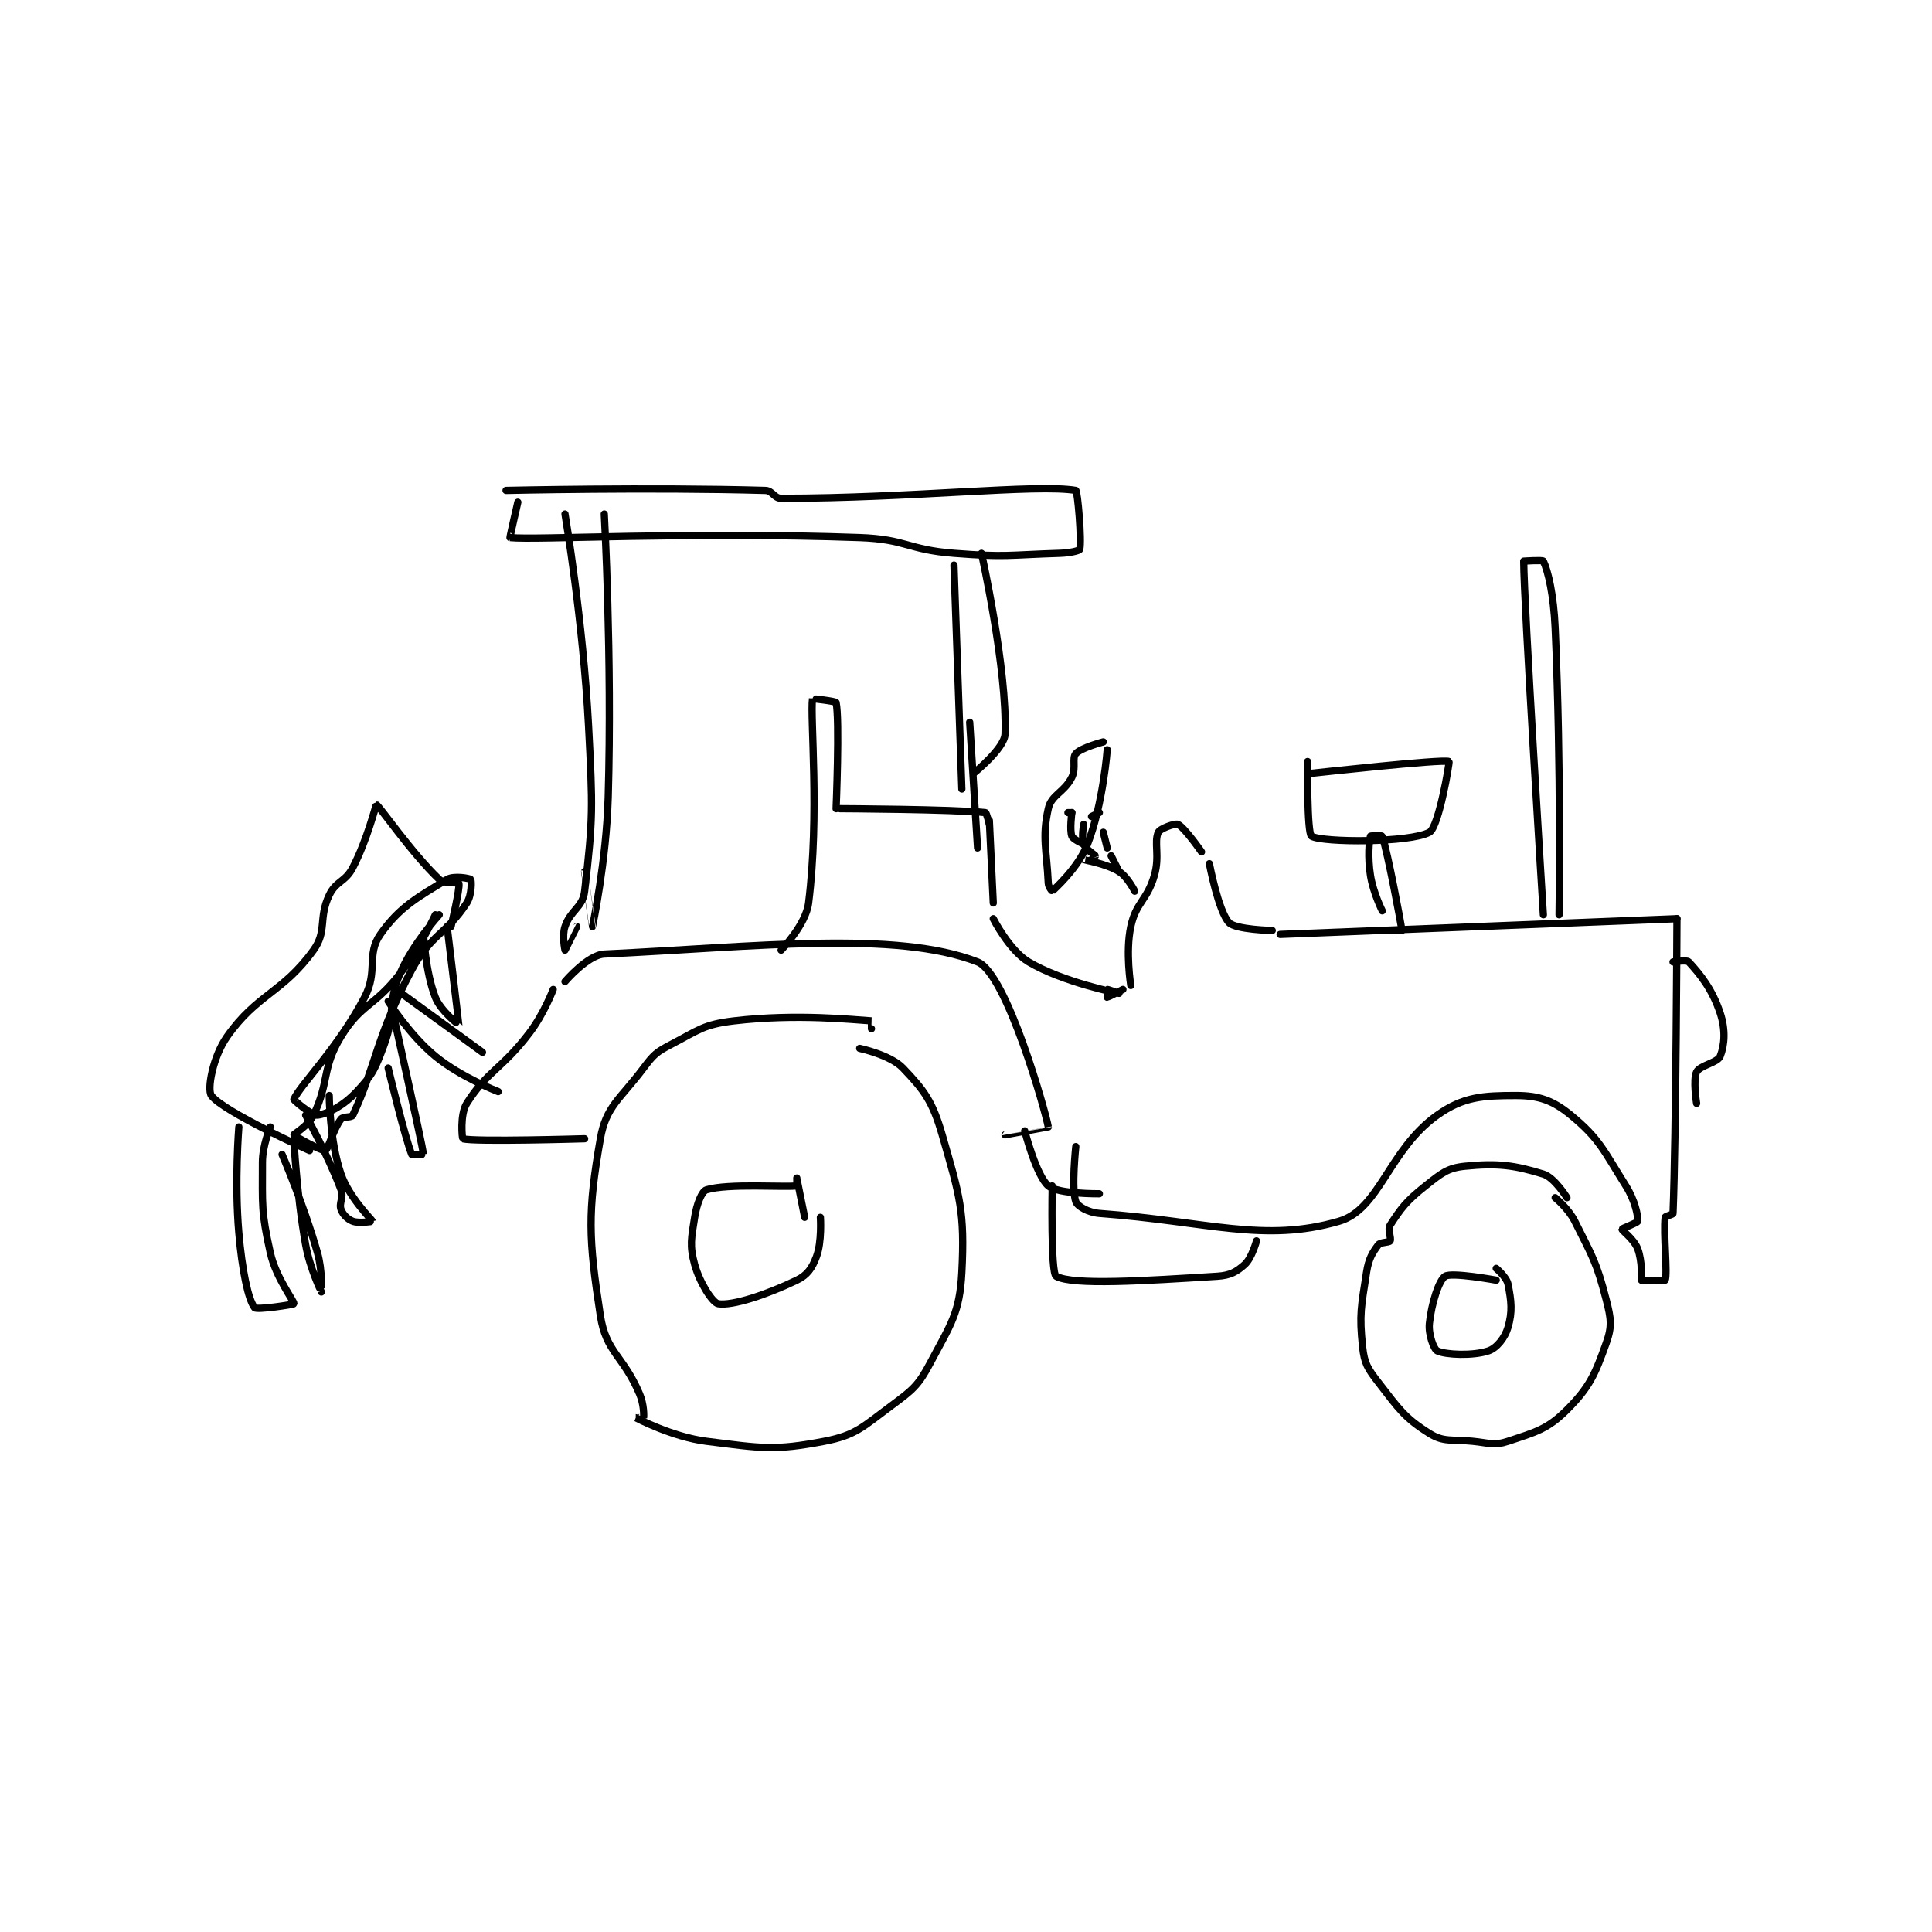 <?xml version="1.0" encoding="utf-8"?>
<!DOCTYPE svg PUBLIC "-//W3C//DTD SVG 1.1//EN" "http://www.w3.org/Graphics/SVG/1.1/DTD/svg11.dtd">
<svg viewBox="0 0 800 800" preserveAspectRatio="xMinYMin meet" xmlns="http://www.w3.org/2000/svg" version="1.1">
<g fill="none" stroke="black" stroke-linecap="round" stroke-linejoin="round" stroke-width="1.843">
<g transform="translate(87.52,203.072) scale(1.627) translate(-75,-97.133)">
<path id="0" d="M243 234.133 C243 234.133 243.014 232.134 243 232.133 C238.639 231.884 224.18 230.23 208 232.133 C200.277 233.042 199.07 234.445 192 238.133 C188.256 240.087 187.57 240.707 185 244.133 C179.004 252.129 175.449 253.834 174 262.133 C170.726 280.882 170.966 287.413 174 307.133 C175.452 316.572 179.843 317.307 184 327.133 C185.102 329.738 185.083 332.638 185 333.133 C184.995 333.162 182.999 333.133 183 333.133 C183.006 333.135 192.237 338.038 201 339.133 C215.021 340.886 218.163 341.591 231 339.133 C239.012 337.599 240.805 335.463 248 330.133 C253.517 326.047 254.896 324.997 258 319.133 C263.189 309.332 265.462 306.544 266 296.133 C266.799 280.686 265.495 276.716 261 261.133 C258.547 252.631 256.479 249.873 251 244.133 C247.801 240.782 240 239.133 240 239.133 "/>
<path id="1" d="M420 277.133 C420 277.133 416.82 272.001 414 271.133 C406.592 268.854 402.346 268.299 394 269.133 C389.574 269.576 388.004 270.973 384 274.133 C379.15 277.962 377.728 279.89 375 284.133 C374.309 285.209 375.382 287.496 375 288.133 C374.733 288.579 372.54 288.413 372 289.133 C370.463 291.183 369.527 292.709 369 296.133 C367.648 304.923 367.105 306.783 368 315.133 C368.447 319.301 369.267 320.596 372 324.133 C377.21 330.875 378.695 333.193 385 337.133 C388.656 339.418 390.545 338.588 396 339.133 C400.384 339.572 401.413 340.329 405 339.133 C412.042 336.786 415.064 336.069 420 331.133 C425.794 325.339 427.176 322.039 430 314.133 C431.51 309.906 431.237 307.928 430 303.133 C427.518 293.517 426.568 292.269 422 283.133 C420.382 279.898 417 277.133 417 277.133 "/>
<path id="2" d="M402 298.133 C402 298.133 390.68 296.046 389 297.133 C387.4 298.169 385.539 304.017 385 309.133 C384.706 311.93 386.122 315.723 387 316.133 C389.168 317.145 396.066 317.445 400 316.133 C402.118 315.427 404.21 312.821 405 310.133 C406.164 306.176 405.857 303.417 405 299.133 C404.642 297.342 402 295.133 402 295.133 "/>
<path id="3" d="M226 282.133 C226 282.133 224 272.134 224 272.133 C224 272.133 224.035 274.129 224 274.133 C220.905 274.537 206.469 273.451 201 275.133 C199.791 275.505 198.53 278.776 198 282.133 C197.149 287.524 196.686 289.316 198 294.133 C199.274 298.805 202.57 303.913 204 304.133 C207.619 304.69 216.182 301.886 224 298.133 C226.692 296.841 227.918 295.017 229 292.133 C230.425 288.334 230 282.133 230 282.133 "/>
<path id="4" d="M162 224.133 C162 224.133 159.649 230.324 156 235.133 C148.93 244.453 145.219 244.844 140 253.133 C138.21 255.977 138.846 262.087 139 262.133 C141.813 262.977 170 262.133 170 262.133 "/>
<path id="5" d="M165 222.133 C165 222.133 170.792 215.334 175 215.133 C213.648 213.293 249.238 209.049 270 217.133 C277.447 220.033 287.475 255.832 288 259.133 C288.003 259.152 277 261.133 277 261.133 "/>
<path id="6" d="M295 264.133 C295 264.133 293.85 274.874 295 278.133 C295.421 279.325 298.182 280.923 301 281.133 C328.69 283.2 342.926 288.678 362 283.133 C372.37 280.119 374.616 264.94 387 256.133 C393.6 251.44 398.609 251.133 407 251.133 C412.874 251.133 416.406 252.36 421 256.133 C428.303 262.132 429.295 265.072 435 274.133 C437.317 277.813 438.128 281.724 438 283.133 C437.965 283.515 434 284.977 434 285.133 C434 285.524 437.06 287.69 438 290.133 C439.205 293.266 439 298.133 439 298.133 "/>
<path id="7" d="M439 298.133 C439 298.133 444.908 298.38 445 298.133 C445.658 296.38 444.514 286.265 445 282.133 C445.038 281.814 446.989 281.42 447 281.133 C447.787 261.195 448 206.133 448 206.133 "/>
<path id="8" d="M448 206.133 L347 210.133 "/>
<path id="9" d="M345 209.133 C345 209.133 335.69 208.929 334 207.133 C331.304 204.269 329 192.133 329 192.133 "/>
<path id="10" d="M327 189.133 C327 189.133 322.663 182.889 321 182.133 C320.259 181.797 316.433 183.195 316 184.133 C314.848 186.63 316.431 190.227 315 195.133 C313.131 201.543 310.332 201.918 309 208.133 C307.602 214.659 309 223.133 309 223.133 "/>
<path id="11" d="M307 224.133 C307 224.133 303.153 226.133 303 226.133 C303 226.133 302.965 224.145 303 224.133 C303.14 224.087 306 225.133 306 225.133 C306 225.133 291.8 222.358 283 217.133 C278.075 214.209 274 206.133 274 206.133 "/>
<path id="12" d="M274 202.133 L273 181.133 "/>
<path id="13" d="M273 182.133 C273 182.133 272.293 179.164 272 179.133 C263.741 178.264 235 178.133 235 178.133 "/>
<path id="14" d="M234 178.133 C234 178.133 234.938 155.508 234 151.133 C233.921 150.763 228.002 150.118 228 150.133 C227.359 154.805 229.814 179.62 227 202.133 C226.305 207.694 220 214.133 220 214.133 "/>
<path id="15" d="M165 103.133 C165 103.133 169.602 130.294 171 157.133 C172.08 177.862 172.172 180.673 170 199.133 C169.506 203.336 166.405 203.918 165 208.133 C164.21 210.504 165 214.133 165 214.133 C165.004 214.133 168 208.133 168 208.133 "/>
<path id="16" d="M175 103.133 C175 103.133 177.018 139.501 176 175.133 C175.532 191.528 172.001 208.129 172 208.133 C171.999 208.135 170 194.133 170 194.133 "/>
<path id="17" d="M150 97.133 C150 97.133 186.416 96.288 216 97.133 C217.819 97.185 218.229 99.133 220 99.133 C253.212 99.133 285.195 95.456 295 97.133 C295.468 97.213 296.554 109.916 296 112.133 C295.915 112.472 293.465 113.056 291 113.133 C277.774 113.547 277.236 114.171 264 113.133 C252.081 112.198 251.892 109.554 240 109.133 C196.158 107.581 157.75 109.832 151 109.133 C150.919 109.125 153 100.133 153 100.133 "/>
<path id="18" d="M264 116.133 L266 173.133 "/>
<path id="19" d="M271 113.133 C271 113.133 277.586 142.74 277 159.133 C276.868 162.816 269 169.133 269 169.133 "/>
<path id="20" d="M268 156.133 L270 188.133 "/>
<path id="21" d="M306 194.133 L304 190.133 "/>
<path id="22" d="M302 161.133 C302 161.133 296.357 162.607 295 164.133 C293.986 165.274 295.158 167.817 294 170.133 C292.04 174.053 288.8 174.531 288 178.133 C286.37 185.466 287.595 188.629 288 197.133 C288.044 198.05 288.981 199.152 289 199.133 C289.401 198.732 295.623 193.244 298 187.133 C301.978 176.904 303 163.133 303 163.133 "/>
<path id="23" d="M293 179.133 L294 179.133 "/>
<path id="24" d="M294 179.133 C294 179.133 293.404 183.544 294 185.133 C294.31 185.961 297 187.133 297 187.133 "/>
<path id="25" d="M299 180.133 L301 179.133 "/>
<path id="26" d="M414 205.133 C414 205.133 409 125.17 409 115.133 C409 115.133 413.844 114.802 414 115.133 C415.222 117.729 416.625 123.694 417 132.133 C418.599 168.114 418 205.133 418 205.133 "/>
<path id="27" d="M373 204.133 C373 204.133 370.693 199.521 370 195.133 C369.269 190.502 369.656 186.28 370 185.133 C370.031 185.03 372.946 184.97 373 185.133 C374.395 189.319 377.76 207.213 378 209.133 C378.002 209.153 376 209.133 376 209.133 "/>
<path id="28" d="M354 166.133 C354 166.133 353.831 184.455 355 185.133 C357.857 186.792 380.02 186.837 385 184.133 C387.409 182.826 390.17 166.218 390 166.133 C388.58 165.423 355 169.133 355 169.133 "/>
<path id="29" d="M282 260.133 C282 260.133 284.958 271.572 288 274.133 C290.511 276.248 301 276.133 301 276.133 "/>
<path id="30" d="M289 274.133 C289 274.133 288.577 296.354 290 297.133 C294.293 299.484 312.197 298.308 331 297.133 C334.296 296.927 335.917 296.008 338 294.133 C339.804 292.51 341 288.133 341 288.133 "/>
<path id="31" d="M297 182.133 C297 182.133 296.401 185.536 297 187.133 C297.494 188.451 300 190.019 300 190.133 C300 190.172 296.992 191.128 297 191.133 C297.038 191.159 302.672 192.085 306 194.133 C308.171 195.47 310 199.133 310 199.133 "/>
<path id="32" d="M302 184.133 L303 188.133 "/>
<path id="33" d="M447 217.133 C447 217.133 450.466 216.554 451 217.133 C453.95 220.329 456.986 224.09 459 230.133 C460.414 234.376 460.146 238.268 459 241.133 C458.333 242.8 453.846 243.441 453 245.133 C452.033 247.067 453 253.133 453 253.133 "/>
<path id="34" d="M122 224.133 L144 240.133 "/>
<path id="35" d="M120 227.133 C120 227.133 125.402 235.714 132 241.133 C138.567 246.528 148 250.133 148 250.133 "/>
<path id="36" d="M132 205.133 C132 205.133 128.198 213.42 123 220.133 C116.467 228.572 113.13 227.738 108 236.133 C103.051 244.232 105.117 247.557 101 256.133 C99.696 258.85 95.942 260.958 96 261.133 C96.117 261.484 103.25 265.383 104 265.133 C104.75 264.883 106.038 259.655 108 257.133 C108.588 256.377 110.681 256.806 111 256.133 C116.803 243.882 117.035 235.827 126 219.133 C130.879 210.049 134.797 210.112 140 202.133 C141.325 200.102 141.222 196.399 141 196.133 C140.785 195.876 136.718 195.088 135 196.133 C127.692 200.582 122.95 203.062 118 210.133 C114.407 215.266 117.484 219.483 114 226.133 C107.18 239.154 97.381 248.68 96 252.133 C95.933 252.3 100.62 256.306 102 256.133 C104.698 255.796 108.607 253.726 112 250.133 C116.089 245.804 116.756 244.252 119 238.133 C121.998 229.956 119.694 227.926 123 220.133 C126.23 212.52 133 205.133 133 205.133 "/>
<path id="37" d="M100 265.133 C100 265.133 77.966 255.229 75 251.133 C73.882 249.589 75.356 241.32 79 236.133 C86.665 225.226 93.104 225.066 101 214.133 C104.52 209.26 102.188 206.038 105 200.133 C106.743 196.474 109.047 196.877 111 193.133 C114.689 186.063 116.878 177.117 117 177.133 C117.593 177.214 125.906 189.377 133 196.133 C134.238 197.313 137.931 196.859 138 197.133 C138.32 198.412 136 208.133 136 208.133 "/>
<path id="38" d="M82 259.133 C82 259.133 80.86 273.021 82 286.133 C82.817 295.53 84.357 303.021 86 305.133 C86.504 305.781 95.942 304.335 96 304.133 C96.169 303.542 91.429 297.565 90 291.133 C87.662 280.614 88 279.107 88 268.133 C88 263.839 90 259.133 90 259.133 "/>
<path id="39" d="M99 256.133 C99 256.133 104.668 266.247 108 275.133 C108.745 277.119 107.401 278.536 108 280.133 C108.494 281.451 109.683 282.639 111 283.133 C112.597 283.732 116.007 283.163 116 283.133 C115.918 282.807 110.057 277.118 108 271.133 C105.067 262.6 105 251.133 105 251.133 "/>
<path id="40" d="M120 244.133 C120 244.133 124.291 261.955 126 266.133 C126.086 266.343 129.004 266.164 129 266.133 C128.607 263.226 121 229.133 121 229.133 "/>
<path id="41" d="M129 210.133 C129 210.133 129.463 219.65 132 226.133 C133.381 229.662 137.996 233.154 138 233.133 C138.014 233.049 135 208.133 135 208.133 "/>
<path id="42" d="M96 262.133 C96 262.133 96.659 276.088 99 289.133 C100.081 295.158 102.999 301.133 103 301.133 C103 301.134 103.318 295.746 102 291.133 C98.467 278.769 93 266.133 93 266.133 "/>
</g>
</g>
</svg>
